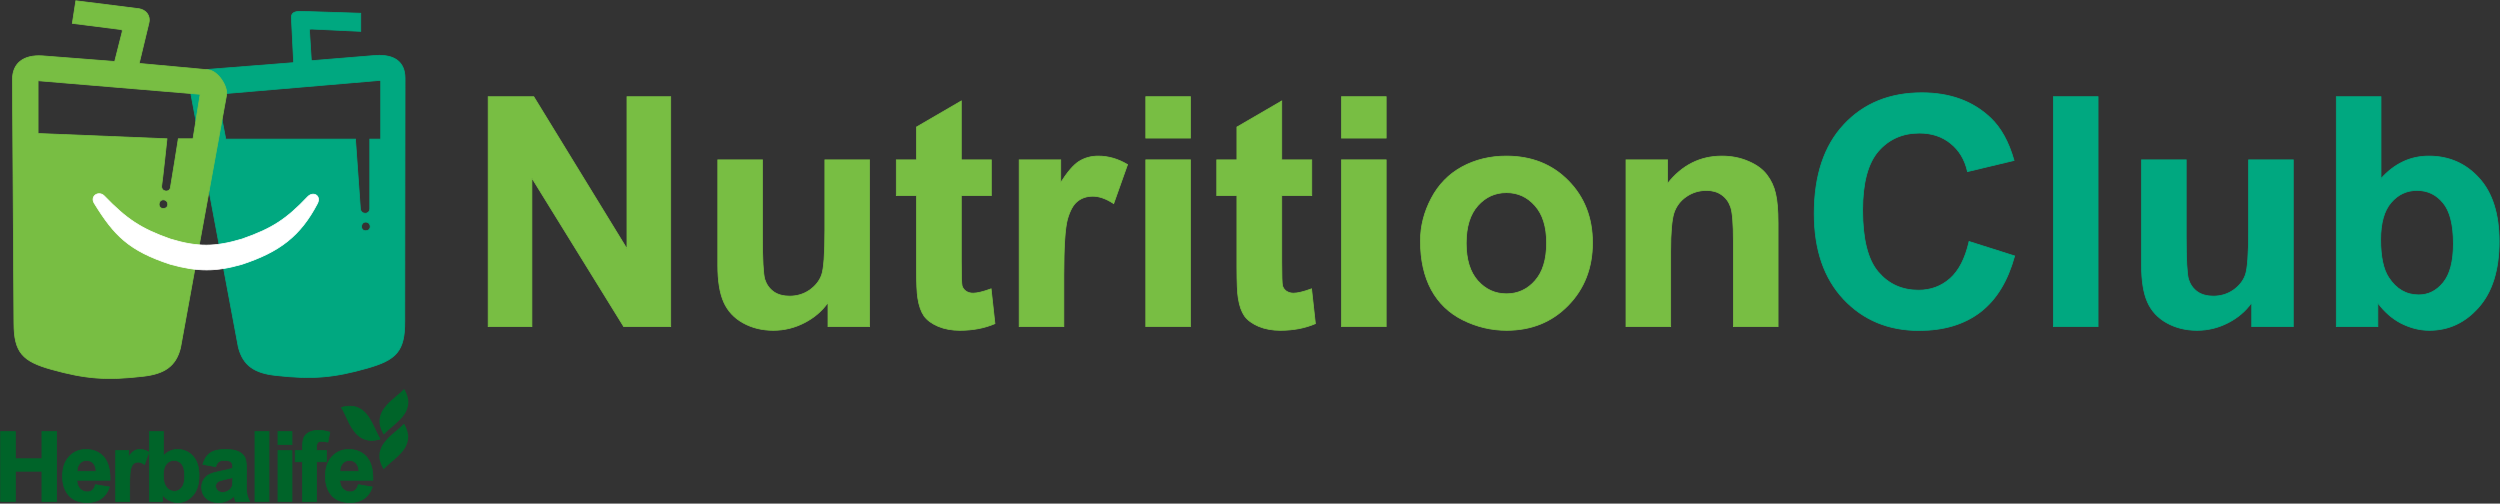 <svg width="3316" height="668" viewBox="0 0 3316 668" fill="none" xmlns="http://www.w3.org/2000/svg">
<rect x="0" y="0" width="3316" height="668" fill="#333333" stroke="none"/>
<g id="logo-nc">
<g id="NutritionClub">
<path id="Vector" d="M3158.13 128.24V236.899C3176 217.003 3197.13 207.029 3221.49 207.029C3248.45 207.029 3270.77 216.831 3288.42 236.428H3288.42C3306.09 255.902 3314.88 283.893 3314.88 320.321C3314.88 357.994 3305.88 387.088 3287.8 407.528L3287.8 407.527C3269.88 427.947 3248.05 438.176 3222.32 438.176C3209.66 438.176 3197.14 435.044 3184.78 428.792L3184.77 428.788C3172.94 422.606 3162.68 413.635 3153.99 401.887V433.199H3098.87V128.24H3158.13ZM3205.94 252.607C3192.13 252.607 3180.66 257.999 3171.49 268.811L3171.49 268.812C3162.34 279.465 3157.72 295.774 3157.72 317.834C3157.72 340.607 3161.31 357.352 3168.42 368.149L3168.42 368.151C3178.43 383.509 3191.69 391.146 3208.22 391.146C3220.91 391.146 3231.7 385.766 3240.6 374.949V374.948C3249.61 364.022 3254.17 346.815 3254.17 323.225C3254.17 298.105 3249.61 280.142 3240.6 269.22L3240.6 269.218C3231.57 258.136 3220.03 252.607 3205.94 252.607Z" fill="#00A880" stroke="#00A880"/>
<path id="Vector_2" d="M2899.79 212.005V313.687C2899.79 329.164 2900.05 341.646 2900.57 351.136C2901.08 360.643 2901.86 367.102 2902.88 370.564C2905.06 377.37 2908.93 382.805 2914.51 386.884L2915.03 387.248C2920.51 390.942 2927.42 392.805 2935.78 392.805C2945.33 392.805 2953.9 390.302 2961.51 385.298L2962.25 384.806C2970.05 379.329 2975.37 372.636 2978.23 364.729C2979.66 360.72 2980.74 353.783 2981.47 343.87C2982.19 333.969 2982.55 321.145 2982.55 305.393V212.005H3041.82V433.2H2986.7V401.324C2978.75 412.524 2968.42 421.403 2955.71 427.958C2942.64 434.768 2928.81 438.175 2914.22 438.175C2899.35 438.175 2886 434.91 2874.17 428.369C2862.33 421.822 2853.75 412.619 2848.45 400.766C2843.16 388.925 2840.53 372.604 2840.53 351.837V212.005H2899.79Z" fill="#00A880" stroke="#00A880"/>
<path id="Vector_3" d="M2782.85 128.24V433.199H2723.59V128.24H2782.85Z" fill="#00A880" stroke="#00A880"/>
<path id="Vector_4" d="M2549.09 123.057C2586.38 123.057 2616.71 134.08 2640.04 156.159L2640.69 156.776C2654.27 169.819 2664.46 188.363 2671.28 212.368L2671.42 212.87L2670.92 212.991L2610.17 227.505L2609.68 227.623L2609.56 227.13C2605.99 211.471 2598.51 199.134 2587.14 190.089L2587.14 190.087C2575.9 181.044 2562.19 176.514 2545.98 176.514C2523.59 176.514 2505.41 184.542 2491.42 200.598L2491.42 200.599C2477.57 216.635 2470.6 242.682 2470.6 278.854C2470.6 317.246 2477.51 344.465 2491.21 360.637C2504.94 376.831 2522.76 384.926 2544.74 384.926C2560.93 384.926 2574.84 379.784 2586.5 369.501C2598.14 359.228 2606.54 343.028 2611.64 320.831L2611.76 320.303L2612.28 320.467L2671.78 339.335L2672.24 339.48L2672.11 339.944C2663.11 372.674 2648.19 397.197 2627.32 413.461L2626.32 414.229C2605.06 430.343 2578.07 438.383 2545.36 438.383C2504.87 438.383 2471.56 424.58 2445.47 396.966L2445.47 396.965C2419.38 369.204 2406.36 331.334 2406.36 283.415C2406.36 232.74 2419.44 193.346 2445.68 165.305C2471.91 137.132 2506.4 123.057 2549.09 123.057Z" fill="#00A880" stroke="#00A880"/>
<path id="Vector_5" d="M2283.91 207.029C2296.82 207.029 2308.64 209.39 2319.35 214.119L2320.35 214.552C2330.55 219.075 2338.31 224.851 2343.6 231.897C2349.17 239.142 2353 247.362 2355.09 256.55C2357.32 265.731 2358.43 278.84 2358.43 295.855V433.199H2299.16V320.322C2299.16 308.441 2298.85 298.676 2298.23 291.023C2297.61 283.358 2296.68 277.851 2295.46 274.461L2295.46 274.458C2293 267.5 2288.99 262.13 2283.42 258.325L2283.41 258.322C2277.98 254.52 2271.38 252.607 2263.59 252.607C2253.59 252.607 2244.64 255.343 2236.71 260.812C2228.78 266.28 2223.32 273.518 2220.31 282.537C2217.44 291.578 2215.98 308.367 2215.98 332.969V433.199H2156.72V212.005H2211.84V243.398C2230.99 219.169 2255.02 207.029 2283.91 207.029Z" fill="#78BE43" stroke="#78BE43"/>
<path id="Vector_6" d="M1997.98 207.029C2031.42 207.029 2058.85 217.924 2080.24 239.731H2080.24C2101.63 261.397 2112.31 288.826 2112.31 321.98C2112.31 355.412 2101.49 383.187 2079.83 405.266C2058.3 427.208 2031.15 438.175 1998.4 438.175C1978.14 438.175 1958.78 433.595 1940.33 424.439L1940.33 424.438C1921.99 415.27 1908.03 401.86 1898.44 384.213L1898.44 384.211C1888.85 366.429 1884.07 344.849 1884.07 319.492C1884.07 300.054 1888.86 281.245 1898.44 263.07C1908.02 244.878 1921.56 230.983 1939.07 221.397L1939.07 221.396C1956.7 211.816 1976.35 207.029 1997.98 207.029ZM1998.19 255.509C1983.13 255.509 1970.48 261.252 1960.21 272.759C1949.95 284.247 1944.78 300.836 1944.78 322.602C1944.78 344.368 1949.95 360.957 1960.21 372.445C1970.48 383.952 1983.13 389.695 1998.19 389.695C2013.25 389.695 2025.83 383.953 2035.97 372.448L2035.97 372.445C2046.23 360.958 2051.39 344.232 2051.39 322.187C2051.39 300.699 2046.23 284.248 2035.97 272.759L2035.97 272.756C2025.83 261.251 2013.25 255.509 1998.19 255.509Z" fill="#78BE43" stroke="#78BE43"/>
<path id="Vector_7" d="M1838.63 212.005V433.199H1779.36V212.005H1838.63ZM1838.63 128.24V183.148H1779.36V128.24H1838.63Z" fill="#78BE43" stroke="#78BE43"/>
<path id="Vector_8" d="M1700.12 212.005H1739.93V259.449H1700.12V347.69C1700.12 356.673 1700.21 363.785 1700.38 369.029C1700.56 374.277 1700.81 377.609 1701.15 379.081C1701.94 381.86 1703.6 384.182 1706.13 386.053L1706.64 386.393C1709.2 388.035 1712.25 388.865 1715.8 388.865C1721.1 388.865 1728.84 387.026 1739.05 383.298L1739.65 383.079L1739.72 383.713L1744.7 428.912L1744.74 429.281L1744.4 429.427C1730.78 435.263 1715.37 438.176 1698.17 438.176C1687.61 438.176 1678.08 436.439 1669.58 432.955L1669.57 432.952C1661.08 429.335 1654.78 424.724 1650.7 419.101L1650.69 419.09C1646.77 413.344 1644.06 405.668 1642.53 396.091L1642.41 395.431C1641.24 388.401 1640.65 374.892 1640.65 354.947V259.449H1613.91V212.005H1640.65V168.469L1640.9 168.324L1699.37 134.32L1700.12 133.884V212.005Z" fill="#78BE43" stroke="#78BE43"/>
<path id="Vector_9" d="M1579.04 212.005V433.199H1519.78V212.005H1579.04ZM1579.04 128.24V183.148H1519.78V128.24H1579.04Z" fill="#78BE43" stroke="#78BE43"/>
<path id="Vector_10" d="M1456.62 207.029C1469.99 207.029 1482.86 210.72 1495.24 218.088L1495.59 218.298L1495.45 218.685L1477.41 269.483L1477.2 270.08L1476.67 269.736C1466.91 263.41 1457.88 260.278 1449.57 260.278C1441.52 260.278 1434.72 262.529 1429.15 267.01L1429.15 267.015L1429.15 267.014C1423.6 271.34 1419.15 279.304 1415.84 291.015L1415.84 291.014C1412.68 302.69 1411.09 327.225 1411.09 364.692V433.199H1351.83V212.005H1406.95V242.083C1415.85 228.096 1423.88 218.761 1431.06 214.158L1431.06 214.155C1438.61 209.402 1447.14 207.029 1456.62 207.029Z" fill="#78BE43" stroke="#78BE43"/>
<path id="Vector_11" d="M1275.08 212.005H1314.89V259.449H1275.08V347.69C1275.08 356.673 1275.17 363.785 1275.34 369.029C1275.51 374.277 1275.77 377.609 1276.1 379.081C1276.9 381.86 1278.55 384.182 1281.09 386.053L1281.59 386.393C1284.16 388.035 1287.2 388.865 1290.75 388.865C1296.05 388.865 1303.79 387.026 1314.01 383.298L1314.61 383.079L1314.68 383.713L1319.65 428.912L1319.69 429.281L1319.35 429.427C1305.74 435.263 1290.32 438.176 1273.13 438.176C1262.57 438.176 1253.03 436.439 1244.53 432.955L1244.53 432.952C1236.04 429.335 1229.73 424.724 1225.66 419.101L1225.65 419.09C1221.72 413.344 1219.01 405.668 1217.48 396.091L1217.37 395.431C1216.19 388.401 1215.61 374.892 1215.61 354.947V259.449H1188.86V212.005H1215.61V168.469L1215.86 168.324L1274.33 134.32L1275.08 133.884V212.005Z" fill="#78BE43" stroke="#78BE43"/>
<path id="Vector_12" d="M1011.34 212.005V313.687C1011.34 329.164 1011.6 341.646 1012.12 351.136C1012.64 360.643 1013.42 367.102 1014.43 370.564C1016.61 377.37 1020.49 382.805 1026.06 386.884L1026.59 387.248C1032.07 390.942 1038.97 392.805 1047.34 392.805C1056.88 392.805 1065.46 390.302 1073.07 385.298L1073.8 384.806C1081.6 379.329 1086.92 372.636 1089.78 364.729C1091.21 360.72 1092.3 353.783 1093.02 343.87C1093.75 333.969 1094.11 321.145 1094.11 305.393V212.005H1153.37V433.2H1098.26V401.324C1090.31 412.524 1079.97 421.403 1067.26 427.958C1054.2 434.768 1040.37 438.175 1025.77 438.175C1010.91 438.175 997.551 434.91 985.721 428.369C973.881 421.822 965.303 412.619 960.004 400.766C954.711 388.925 952.081 372.604 952.081 351.837V212.005H1011.34Z" fill="#78BE43" stroke="#78BE43"/>
<path id="Vector_13" d="M707.994 128.24L708.14 128.479L831.617 329.951V128.24H889.636V433.199H827.277L827.131 432.962L705.519 236.243V433.199H647.5V128.24H707.994Z" fill="#78BE43" stroke="#78BE43"/>
</g>
<g id="logo-images">
<g id="glasses">
<g id="glass-blue">
<path d="M478.015 17.558L478.499 17.572L478.5 18.057L478.499 41.057V41.581L477.977 41.556L413.995 38.556C413.241 38.556 412.639 38.557 412.148 38.595C411.652 38.632 411.323 38.704 411.099 38.816C410.899 38.917 410.764 39.057 410.667 39.298C410.563 39.559 410.502 39.947 410.5 40.537L412.968 80.517L497.958 73.557L497.966 73.556L499.113 73.487C510.88 72.867 520.278 74.897 526.812 79.731C533.579 84.737 537.187 92.686 537.244 103.551V103.554L536.91 426.56C537.01 446.089 534.2 458.856 526.506 468.085C518.823 477.301 506.341 482.897 487.362 488.295C442.363 501.092 414.309 503.477 365.217 497.94C351.922 496.441 341.182 493.356 332.99 487.467C324.782 481.567 319.181 472.889 316.094 460.313L316.088 460.286L253.363 125.604C252.828 122.87 253.239 119.498 254.335 115.983C255.435 112.459 257.235 108.751 259.523 105.328C264.08 98.511 270.661 92.703 277.624 91.893L277.634 91.892H277.643L389.476 83.096L386.5 23.081L386.499 23.068V23.057C386.499 20.184 387.427 18.12 389.551 16.818C391.615 15.554 394.737 15.058 399 15.058H399.016L478.015 17.558ZM485 294.557C481.5 294.557 479.5 297.557 479.5 300.557C479.5 303.557 481.5 306.057 485 306.057C488.5 306.057 491 304.057 491 300.557C491 297.057 488.5 294.557 485 294.557ZM288 125.057L299.5 184.557H471.5C471.504 184.609 477.501 268.059 478 276.557C478.5 285.057 490.5 285.057 490.5 276.557V184.557H505V106.557L288 125.057Z" fill="#00A880"/>
<path d="M478.015 17.558L477.999 18.057L478 18.057L478.015 17.558ZM478.499 17.572L478.999 17.571L478.998 17.087L478.515 17.073L478.499 17.572ZM478.5 18.057L479 18.057L479 18.056L478.5 18.057ZM478.499 41.057L477.999 41.057V41.057H478.499ZM478.499 41.581L478.475 42.081L478.999 42.106V41.581H478.499ZM477.977 41.556L478.001 41.056L478 41.056L477.977 41.556ZM413.995 38.556L414.019 38.056L414.007 38.056L413.995 38.056L413.995 38.556ZM412.148 38.595L412.11 38.096L412.11 38.096L412.148 38.595ZM411.099 38.816L410.876 38.369L410.875 38.369L411.099 38.816ZM410.667 39.298L410.203 39.112L410.203 39.112L410.667 39.298ZM410.5 40.537L410 40.536L410 40.552L410.001 40.568L410.5 40.537ZM412.968 80.517L412.469 80.547L412.501 81.057L413.009 81.015L412.968 80.517ZM497.958 73.557L497.999 74.055L498.01 74.054L498.02 74.053L497.958 73.557ZM497.966 73.556L497.936 73.057L497.92 73.058L497.904 73.059L497.966 73.556ZM499.113 73.487L499.086 72.988L499.083 72.988L499.113 73.487ZM526.812 79.731L527.109 79.329L527.109 79.329L526.812 79.731ZM537.244 103.551L537.744 103.551L537.744 103.548L537.244 103.551ZM537.244 103.554L537.744 103.554V103.554H537.244ZM536.91 426.56L536.41 426.559L536.41 426.562L536.91 426.56ZM526.506 468.085L526.89 468.405L526.89 468.405L526.506 468.085ZM487.362 488.295L487.498 488.776L487.498 488.776L487.362 488.295ZM365.217 497.94L365.161 498.437L365.161 498.437L365.217 497.94ZM332.99 487.467L332.698 487.873L332.698 487.873L332.99 487.467ZM316.094 460.313L315.605 460.418L315.607 460.425L315.609 460.433L316.094 460.313ZM316.088 460.286L315.597 460.378L315.599 460.391L316.088 460.286ZM253.363 125.604L253.854 125.512L253.853 125.509L253.363 125.604ZM254.335 115.983L253.858 115.835L253.858 115.835L254.335 115.983ZM259.523 105.328L259.107 105.05L259.107 105.05L259.523 105.328ZM277.624 91.893L277.575 91.395L277.567 91.396L277.624 91.893ZM277.634 91.892V91.392H277.609L277.584 91.394L277.634 91.892ZM277.643 91.892V92.392H277.663L277.682 92.39L277.643 91.892ZM389.476 83.096L389.515 83.594L389.999 83.556L389.975 83.071L389.476 83.096ZM386.5 23.081L387 23.056L386.999 23.043L386.5 23.081ZM386.499 23.068H385.999V23.088L386.001 23.107L386.499 23.068ZM386.499 23.057L385.999 23.057V23.057H386.499ZM389.551 16.818L389.29 16.392L389.29 16.392L389.551 16.818ZM399 15.058L399 14.558L399 14.558L399 15.058ZM399.016 15.058L399.032 14.558L399.024 14.558H399.016V15.058ZM485 294.557L485 294.057H485V294.557ZM485 306.057L485 306.557L485 306.557L485 306.057ZM288 125.057L287.958 124.558L287.404 124.606L287.509 125.152L288 125.057ZM299.5 184.557L299.009 184.652L299.088 185.057H299.5V184.557ZM471.5 184.557L471.999 184.521L471.966 184.057H471.5V184.557ZM478 276.557L477.501 276.586L477.501 276.586L478 276.557ZM490.5 184.557V184.057H490V184.557H490.5ZM505 184.557V185.057H505.5V184.557H505ZM505 106.557H505.5V106.012L504.958 106.058L505 106.557ZM478.015 17.558L478 18.057L478.484 18.072L478.499 17.572L478.515 17.073L478.03 17.058L478.015 17.558ZM478.499 17.572L477.999 17.573L478 18.058L478.5 18.057L479 18.056L478.999 17.571L478.499 17.572ZM478.5 18.057L478 18.057L477.999 41.057L478.499 41.057L478.999 41.057L479 18.057L478.5 18.057ZM478.499 41.057H477.999V41.581H478.499H478.999V41.057H478.499ZM478.499 41.581L478.524 41.082L478.001 41.056L477.977 41.556L477.953 42.055L478.475 42.081L478.499 41.581ZM477.977 41.556L478 41.056L414.019 38.056L413.995 38.556L413.972 39.055L477.954 42.055L477.977 41.556ZM413.995 38.556L413.995 38.056C413.247 38.056 412.624 38.057 412.11 38.096L412.148 38.595L412.186 39.093C412.654 39.058 413.236 39.056 413.995 39.056L413.995 38.556ZM412.148 38.595L412.11 38.096C411.596 38.135 411.188 38.213 410.876 38.369L411.099 38.816L411.322 39.264C411.458 39.196 411.708 39.13 412.186 39.093L412.148 38.595ZM411.099 38.816L410.875 38.369C410.562 38.526 410.344 38.761 410.203 39.112L410.667 39.298L411.132 39.484C411.184 39.353 411.235 39.307 411.323 39.264L411.099 38.816ZM410.667 39.298L410.203 39.112C410.064 39.46 410.002 39.923 410 40.536L410.5 40.537L411 40.538C411.002 39.971 411.062 39.657 411.132 39.483L410.667 39.298ZM410.5 40.537L410.001 40.568L412.469 80.547L412.968 80.517L413.467 80.486L410.999 40.506L410.5 40.537ZM412.968 80.517L413.009 81.015L497.999 74.055L497.958 73.557L497.918 73.058L412.927 80.018L412.968 80.517ZM497.958 73.557L498.02 74.053L498.028 74.052L497.966 73.556L497.904 73.059L497.896 73.061L497.958 73.557ZM497.966 73.556L497.996 74.055L499.142 73.986L499.113 73.487L499.083 72.988L497.936 73.057L497.966 73.556ZM499.113 73.487L499.139 73.987C510.847 73.369 520.111 75.395 526.515 80.132L526.812 79.731L527.109 79.329C520.444 74.398 510.913 72.364 499.086 72.988L499.113 73.487ZM526.812 79.731L526.515 80.132C533.125 85.023 536.688 92.804 536.744 103.553L537.244 103.551L537.744 103.548C537.687 92.567 534.034 84.451 527.109 79.329L526.812 79.731ZM537.244 103.551H536.744V103.554H537.244H537.744V103.551H537.244ZM537.244 103.554L536.744 103.553L536.41 426.559L536.91 426.56L537.41 426.56L537.744 103.554L537.244 103.554ZM536.91 426.56L536.41 426.562C536.51 446.06 533.7 458.675 526.122 467.765L526.506 468.085L526.89 468.405C534.701 459.036 537.51 446.118 537.41 426.557L536.91 426.56ZM526.506 468.085L526.122 467.765C518.544 476.854 506.197 482.418 487.225 487.814L487.362 488.295L487.498 488.776C506.485 483.376 519.101 477.748 526.89 468.405L526.506 468.085ZM487.362 488.295L487.225 487.814C442.291 500.593 414.302 502.973 365.273 497.444L365.217 497.94L365.161 498.437C414.316 503.98 442.436 501.591 487.498 488.776L487.362 488.295ZM365.217 497.94L365.273 497.444C352.015 495.948 341.374 492.878 333.281 487.061L332.99 487.467L332.698 487.873C340.991 493.834 351.828 496.934 365.161 498.437L365.217 497.94ZM332.99 487.467L333.281 487.061C325.189 481.243 319.644 472.678 316.58 460.194L316.094 460.313L315.609 460.433C318.718 473.1 324.375 481.89 332.698 487.873L332.99 487.467ZM316.094 460.313L316.583 460.209L316.577 460.181L316.088 460.286L315.599 460.391L315.605 460.418L316.094 460.313ZM316.088 460.286L316.58 460.194L253.854 125.512L253.363 125.604L252.871 125.697L315.597 460.378L316.088 460.286ZM253.363 125.604L253.853 125.509C253.341 122.887 253.73 119.605 254.813 116.132L254.335 115.983L253.858 115.835C252.749 119.391 252.316 122.853 252.872 125.7L253.363 125.604ZM254.335 115.983L254.813 116.132C255.896 112.658 257.675 108.993 259.939 105.606L259.523 105.328L259.107 105.05C256.796 108.508 254.973 112.26 253.858 115.835L254.335 115.983ZM259.523 105.328L259.939 105.606C264.466 98.833 270.937 93.174 277.682 92.389L277.624 91.893L277.567 91.396C270.385 92.232 263.694 98.189 259.107 105.05L259.523 105.328ZM277.624 91.893L277.674 92.39L277.684 92.389L277.634 91.892L277.584 91.394L277.575 91.395L277.624 91.893ZM277.634 91.892V92.392H277.643V91.892V91.392H277.634V91.892ZM277.643 91.892L277.682 92.39L389.515 83.594L389.476 83.096L389.437 82.597L277.604 91.393L277.643 91.892ZM389.476 83.096L389.975 83.071L387 23.056L386.5 23.081L386.001 23.106L388.977 83.121L389.476 83.096ZM386.5 23.081L386.999 23.043L386.998 23.03L386.499 23.068L386.001 23.107L386.002 23.119L386.5 23.081ZM386.499 23.068H386.999V23.057H386.499H385.999V23.068H386.499ZM386.499 23.057L386.999 23.057C386.999 20.307 387.875 18.432 389.812 17.245L389.551 16.818L389.29 16.392C386.978 17.809 385.999 20.061 385.999 23.057L386.499 23.057ZM389.551 16.818L389.812 17.245C391.75 16.058 394.751 15.558 399 15.558L399 15.058L399 14.558C394.724 14.558 391.48 15.05 389.29 16.392L389.551 16.818ZM399 15.058V15.558H399.016V15.058V14.558H399V15.058ZM399.016 15.058L399 15.557L477.999 18.057L478.015 17.558L478.031 17.058L399.032 14.558L399.016 15.058ZM485 294.557V294.057C481.143 294.057 479 297.37 479 300.557H479.5H480C480 297.744 481.858 295.057 485 295.057V294.557ZM479.5 300.557H479C479 302.167 479.538 303.669 480.573 304.774C481.613 305.883 483.124 306.557 485 306.557V306.057V305.557C483.376 305.557 482.138 304.98 481.303 304.09C480.463 303.194 480 301.947 480 300.557H479.5ZM485 306.057L485 306.557C486.842 306.557 488.47 306.03 489.644 304.994C490.825 303.951 491.5 302.434 491.5 300.557H491H490.5C490.5 302.179 489.925 303.412 488.982 304.244C488.031 305.083 486.658 305.557 485 305.557L485 306.057ZM491 300.557H491.5C491.5 296.781 488.776 294.057 485 294.057L485 294.557L485 295.057C488.224 295.057 490.5 297.333 490.5 300.557H491ZM288 125.057L287.509 125.152L299.009 184.652L299.5 184.557L299.991 184.462L288.491 124.962L288 125.057ZM299.5 184.557V185.057H471.5V184.557V184.057H299.5V184.557ZM471.5 184.557L471.002 184.592C471.006 184.649 477.002 268.093 477.501 276.586L478 276.557L478.5 276.527C477.999 268.026 472.003 184.57 471.999 184.521L471.5 184.557ZM478 276.557L477.501 276.586C477.768 281.127 481.138 283.432 484.438 283.432C486.082 283.432 487.724 282.861 488.96 281.703C490.202 280.537 491 278.807 491 276.557H490.5H490C490 278.556 489.299 280.014 488.276 280.973C487.245 281.939 485.856 282.432 484.438 282.432C481.613 282.432 478.732 280.487 478.5 276.527L478 276.557ZM490.5 276.557H491V184.557H490.5H490V276.557H490.5ZM490.5 184.557V185.057H505V184.557V184.057H490.5V184.557ZM505 184.557H505.5V106.557H505H504.5V184.557H505ZM505 106.557L504.958 106.058L287.958 124.558L288 125.057L288.043 125.555L505.043 107.055L505 106.557Z" fill="#00A880"/>
</g>
<g id="glass-green">
<path d="M101.062 1.061L184.562 11.56L184.574 11.562L184.587 11.565C188.943 12.333 192.814 14.515 195.276 17.82C197.746 21.134 198.768 25.539 197.485 30.673L184.621 84.111L276.046 92.559L276.056 92.56C283.024 93.334 289.634 99.108 294.227 105.901C296.532 109.312 298.351 113.012 299.469 116.53C300.583 120.039 301.011 123.408 300.491 126.146L239.492 461.146L239.489 461.16L239.486 461.173C236.464 473.764 230.908 482.471 222.731 488.413C214.569 494.345 203.846 497.485 190.559 499.053C141.496 504.842 113.43 502.603 68.365 490.038C49.358 484.738 36.848 479.207 29.117 470.03C21.375 460.841 18.5 448.089 18.5 428.56L16.5 105.56V105.557C16.5 94.688 20.171 86.402 27.004 81.038C33.822 75.686 43.709 73.303 56.03 74.058H56.039V74.059L152.118 81.525L162.009 42.458C162.131 41.724 162.186 41.179 162.165 40.761C162.145 40.347 162.053 40.099 161.918 39.926C161.78 39.749 161.55 39.588 161.137 39.441C160.722 39.294 160.168 39.175 159.427 39.051L96.438 31.053L95.927 30.988L96.006 30.48L100.506 1.479L100.58 1L101.062 1.061ZM216.5 265.057C213 265.057 211 268.057 211 271.057C211 274.057 213 276.557 216.5 276.557C220 276.557 222.5 274.557 222.5 271.057C222.5 267.557 220 265.057 216.5 265.057ZM50.5 177.057L221.5 184.057C221.5 184.057 215.814 237.629 214.5 246.057C213.186 254.484 224.674 256.016 226 249.057C227.326 242.097 236.5 184.057 236.5 184.057H256L265.5 125.057L50.5 107.057V177.057Z" fill="#78BE43"/>
<path d="M101.062 1.061L101.125 0.564L101.125 0.564L101.062 1.061ZM184.562 11.56L184.645 11.067L184.635 11.066L184.625 11.065L184.562 11.56ZM184.574 11.562L184.492 12.056L184.498 12.057L184.574 11.562ZM184.587 11.565L184.674 11.072L184.663 11.07L184.587 11.565ZM195.276 17.82L195.677 17.522L195.677 17.522L195.276 17.82ZM197.485 30.673L197 30.552L196.999 30.556L197.485 30.673ZM184.621 84.111L184.135 83.994L184 84.556L184.575 84.609L184.621 84.111ZM276.046 92.559L276.096 92.061L276.092 92.061L276.046 92.559ZM276.056 92.56L276.111 92.063L276.105 92.062L276.056 92.56ZM294.227 105.901L294.641 105.621L294.641 105.621L294.227 105.901ZM299.469 116.53L299.945 116.379L299.945 116.379L299.469 116.53ZM300.491 126.146L300 126.052L299.999 126.056L300.491 126.146ZM239.492 461.146L239.981 461.251L239.983 461.244L239.984 461.236L239.492 461.146ZM239.489 461.16L239.977 461.273L239.978 461.265L239.489 461.16ZM239.486 461.173L239.973 461.29L239.974 461.285L239.486 461.173ZM222.731 488.413L223.025 488.818L223.025 488.818L222.731 488.413ZM190.559 499.053L190.617 499.549L190.617 499.549L190.559 499.053ZM68.365 490.038L68.231 490.52L68.231 490.52L68.365 490.038ZM29.117 470.03L28.735 470.352L28.735 470.352L29.117 470.03ZM18.5 428.56L19 428.56L19 428.556L18.5 428.56ZM16.5 105.56L16 105.56L16 105.563L16.5 105.56ZM27.004 81.038L26.695 80.645L26.695 80.645L27.004 81.038ZM56.03 74.058L56 74.557L56.015 74.558H56.03V74.058ZM56.039 74.058H56.539V73.558H56.039V74.058ZM56.039 74.059H55.539V74.521L56 74.557L56.039 74.059ZM152.118 81.525L152.079 82.024L152.499 82.056L152.603 81.648L152.118 81.525ZM162.009 42.458L162.493 42.581L162.499 42.56L162.502 42.54L162.009 42.458ZM162.165 40.761L162.664 40.736L162.664 40.736L162.165 40.761ZM161.918 39.926L162.313 39.619L162.313 39.619L161.918 39.926ZM161.137 39.441L161.304 38.97L161.304 38.97L161.137 39.441ZM159.427 39.051L159.509 38.558L159.499 38.556L159.49 38.555L159.427 39.051ZM96.438 31.053L96.501 30.557L96.5 30.557L96.438 31.053ZM95.927 30.988L95.433 30.912L95.354 31.42L95.864 31.484L95.927 30.988ZM96.006 30.48L96.5 30.556L96.5 30.556L96.006 30.48ZM100.506 1.479L101 1.556L101 1.556L100.506 1.479ZM100.58 1L100.642 0.504L100.16 0.443L100.086 0.924L100.58 1ZM50.5 177.057H50V177.537L50.48 177.556L50.5 177.057ZM221.5 184.057L221.997 184.109L222.054 183.579L221.52 183.557L221.5 184.057ZM236.5 184.057V183.557H236.073L236.006 183.979L236.5 184.057ZM256 184.057V184.557H256.426L256.494 184.136L256 184.057ZM265.5 125.057L265.994 125.136L266.079 124.603L265.542 124.558L265.5 125.057ZM50.5 107.057L50.542 106.558L50 106.513V107.057H50.5ZM101.062 1.061L101 1.557L184.5 12.057L184.562 11.56L184.625 11.065L101.125 0.564L101.062 1.061ZM184.562 11.56L184.48 12.054L184.492 12.056L184.574 11.562L184.656 11.069L184.645 11.067L184.562 11.56ZM184.574 11.562L184.498 12.057L184.511 12.059L184.587 11.565L184.663 11.07L184.65 11.068L184.574 11.562ZM184.587 11.565L184.5 12.057C188.75 12.807 192.5 14.932 194.875 18.119L195.276 17.82L195.677 17.522C193.127 14.099 189.135 11.859 184.674 11.072L184.587 11.565ZM195.276 17.82L194.875 18.119C197.25 21.305 198.248 25.554 197 30.552L197.485 30.673L197.97 30.794C199.287 25.523 198.242 20.963 195.677 17.522L195.276 17.82ZM197.485 30.673L196.999 30.556L184.135 83.994L184.621 84.111L185.107 84.228L197.971 30.79L197.485 30.673ZM184.621 84.111L184.575 84.609L276 93.056L276.046 92.559L276.092 92.061L184.667 83.613L184.621 84.111ZM276.046 92.559L275.996 93.056L276.006 93.057L276.056 92.56L276.105 92.062L276.096 92.061L276.046 92.559ZM276.056 92.56L276 93.056C282.75 93.807 289.25 99.432 293.812 106.181L294.227 105.901L294.641 105.621C290.019 98.783 283.297 92.861 276.111 92.063L276.056 92.56ZM294.227 105.901L293.812 106.181C296.094 109.556 297.891 113.213 298.992 116.682L299.469 116.53L299.945 116.379C298.812 112.81 296.97 109.068 294.641 105.621L294.227 105.901ZM299.469 116.53L298.992 116.682C300.093 120.148 300.499 123.428 300 126.052L300.491 126.146L300.982 126.239C301.524 123.389 301.073 119.93 299.945 116.379L299.469 116.53ZM300.491 126.146L299.999 126.056L239 461.057L239.492 461.146L239.984 461.236L300.983 126.235L300.491 126.146ZM239.492 461.146L239.003 461.042L239 461.055L239.489 461.16L239.978 461.265L239.981 461.251L239.492 461.146ZM239.489 461.16L239.002 461.048L238.999 461.06L239.486 461.173L239.974 461.285L239.976 461.273L239.489 461.16ZM239.486 461.173L239 461.056C236 473.556 230.5 482.149 222.438 488.009L222.731 488.413L223.025 488.818C231.317 482.792 236.929 473.973 239.973 461.29L239.486 461.173ZM222.731 488.413L222.438 488.009C214.375 493.868 203.75 496.993 190.5 498.556L190.559 499.053L190.617 499.549C203.942 497.977 214.763 494.822 223.025 488.818L222.731 488.413ZM190.559 499.053L190.5 498.556C141.5 504.338 113.5 502.104 68.499 489.556L68.365 490.038L68.231 490.52C113.36 503.103 141.491 505.346 190.617 499.549L190.559 499.053ZM68.365 490.038L68.499 489.556C49.5 484.259 37.124 478.759 29.5 469.708L29.117 470.03L28.735 470.352C36.572 479.655 49.217 485.218 68.231 490.52L68.365 490.038ZM29.117 470.03L29.5 469.708C21.875 460.658 19 448.058 19 428.56L18.5 428.56L18 428.56C18 448.121 20.876 461.024 28.735 470.352L29.117 470.03ZM18.5 428.56L19 428.556L17 105.556L16.5 105.56L16 105.563L18 428.563L18.5 428.56ZM16.5 105.56H17V105.557H16.5H16V105.56H16.5ZM16.5 105.557H17C17 94.807 20.625 86.681 27.313 81.431L27.004 81.038L26.695 80.645C19.716 86.123 16 94.569 16 105.557H16.5ZM27.004 81.038L27.313 81.431C34 76.181 43.75 73.807 56 74.557L56.03 74.058L56.061 73.559C43.669 72.8 33.643 75.191 26.695 80.645L27.004 81.038ZM56.03 74.058V74.558H56.039V74.058V73.558H56.03V74.058ZM56.039 74.058H55.539V74.059H56.039H56.539V74.058H56.039ZM56.039 74.059L56 74.557L152.079 82.024L152.118 81.525L152.157 81.027L56.078 73.56L56.039 74.059ZM152.118 81.525L152.603 81.648L162.493 42.581L162.009 42.458L161.524 42.335L151.633 81.403L152.118 81.525ZM162.009 42.458L162.502 42.54C162.625 41.799 162.688 41.21 162.664 40.736L162.165 40.761L161.666 40.785C161.683 41.147 161.636 41.649 161.516 42.376L162.009 42.458ZM162.165 40.761L162.664 40.736C162.641 40.259 162.531 39.9 162.313 39.619L161.918 39.926L161.523 40.233C161.575 40.299 161.648 40.435 161.666 40.785L162.165 40.761ZM161.918 39.926L162.313 39.619C162.094 39.337 161.765 39.134 161.304 38.97L161.137 39.441L160.969 39.913C161.334 40.042 161.466 40.16 161.523 40.233L161.918 39.926ZM161.137 39.441L161.304 38.97C160.845 38.807 160.255 38.682 159.509 38.558L159.427 39.051L159.344 39.544C160.082 39.667 160.599 39.781 160.969 39.913L161.137 39.441ZM159.427 39.051L159.49 38.555L96.501 30.557L96.438 31.053L96.374 31.549L159.364 39.547L159.427 39.051ZM96.438 31.053L96.5 30.557L95.989 30.492L95.927 30.988L95.864 31.484L96.375 31.549L96.438 31.053ZM95.927 30.988L96.421 31.065L96.5 30.556L96.006 30.48L95.512 30.403L95.433 30.912L95.927 30.988ZM96.006 30.48L96.5 30.556L101 1.556L100.506 1.479L100.012 1.403L95.512 30.403L96.006 30.48ZM100.506 1.479L101 1.556L101.074 1.076L100.58 1L100.086 0.924L100.012 1.403L100.506 1.479ZM100.58 1L100.518 1.496L101 1.557L101.062 1.061L101.125 0.564L100.642 0.504L100.58 1ZM216.5 265.057V264.557C212.642 264.557 210.5 267.87 210.5 271.057H211H211.5C211.5 268.244 213.358 265.557 216.5 265.557V265.057ZM211 271.057H210.5C210.5 272.667 211.037 274.169 212.073 275.274C213.113 276.383 214.624 277.057 216.5 277.057V276.557V276.057C214.876 276.057 213.637 275.48 212.802 274.59C211.963 273.694 211.5 272.447 211.5 271.057H211ZM216.5 276.557V277.057C218.342 277.057 219.969 276.53 221.143 275.494C222.325 274.451 223 272.934 223 271.057H222.5H222C222 272.68 221.425 273.912 220.482 274.744C219.531 275.583 218.158 276.057 216.5 276.057V276.557ZM222.5 271.057H223C223 267.28 220.276 264.557 216.5 264.557V265.057V265.557C219.724 265.557 222 267.833 222 271.057H222.5ZM50.5 177.057L50.48 177.556L221.48 184.556L221.5 184.057L221.52 183.557L50.52 176.557L50.5 177.057ZM221.5 184.057C221.003 184.004 221.003 184.004 221.003 184.004C221.003 184.005 221.003 184.005 221.003 184.006C221.002 184.008 221.002 184.01 221.002 184.014C221.001 184.02 221 184.03 220.999 184.043C220.996 184.068 220.992 184.107 220.986 184.158C220.976 184.259 220.96 184.41 220.939 184.607C220.897 185.002 220.835 185.581 220.756 186.322C220.598 187.803 220.371 189.929 220.094 192.506C219.54 197.659 218.789 204.619 217.996 211.842C216.409 226.296 214.661 241.78 214.006 245.98L214.5 246.057L214.994 246.134C215.653 241.905 217.405 226.39 218.99 211.951C219.783 204.727 220.535 197.767 221.088 192.612C221.365 190.035 221.592 187.91 221.75 186.428C221.829 185.687 221.891 185.108 221.933 184.713C221.954 184.516 221.97 184.365 221.981 184.263C221.986 184.213 221.99 184.174 221.993 184.148C221.994 184.135 221.995 184.126 221.996 184.119C221.997 184.116 221.997 184.113 221.997 184.112C221.997 184.111 221.997 184.11 221.997 184.11C221.997 184.11 221.997 184.109 221.5 184.057ZM214.5 246.057L214.006 245.98C213.659 248.206 214.154 250.021 215.156 251.359C216.152 252.69 217.621 253.513 219.163 253.818C222.233 254.423 225.763 252.973 226.491 249.15L226 249.057L225.509 248.963C224.911 252.1 222.034 253.364 219.357 252.836C218.026 252.574 216.786 251.869 215.956 250.76C215.132 249.659 214.684 248.121 214.994 246.134L214.5 246.057ZM226 249.057L226.491 249.15C227.156 245.661 229.783 229.4 232.241 214.026C233.471 206.335 234.659 198.863 235.54 193.313C235.98 190.537 236.344 188.243 236.597 186.642C236.724 185.842 236.823 185.215 236.891 184.788C236.924 184.575 236.95 184.411 236.968 184.301C236.976 184.246 236.983 184.205 236.987 184.177C236.989 184.163 236.991 184.152 236.992 184.145C236.993 184.142 236.993 184.139 236.993 184.137C236.994 184.136 236.994 184.136 236.994 184.135C236.994 184.135 236.994 184.135 236.5 184.057C236.006 183.979 236.006 183.979 236.006 183.979C236.006 183.98 236.006 183.98 236.006 183.981C236.005 183.983 236.005 183.986 236.004 183.989C236.003 183.996 236.002 184.007 235.999 184.021C235.995 184.049 235.988 184.09 235.98 184.145C235.962 184.255 235.937 184.419 235.903 184.632C235.835 185.059 235.736 185.686 235.609 186.486C235.356 188.087 234.992 190.381 234.552 193.156C233.671 198.706 232.483 206.178 231.254 213.868C228.793 229.254 226.17 245.493 225.509 248.963L226 249.057ZM236.5 184.057V184.557H256V184.057V183.557H236.5V184.057ZM256 184.057L256.494 184.136L265.994 125.136L265.5 125.057L265.006 124.977L255.506 183.977L256 184.057ZM265.5 125.057L265.542 124.558L50.542 106.558L50.5 107.057L50.458 107.555L265.458 125.555L265.5 125.057ZM50.5 107.057H50V177.057H50.5H51V107.057H50.5Z" fill="#78BE43"/>
</g>
<path id="smile" d="M125 269.556C119.159 260.056 131 252.283 138.5 260.056C167.565 290.179 186.411 303.124 226 317.056C262 328.057 286 327.557 321 317.056C361.868 302.869 380.427 290.063 408 261.056C415.5 253.166 426.504 259.557 421 270.056C398.463 313.048 371 334.057 321 350.556C286.5 360.557 262 360.557 226 350.556C171 332.557 151.279 312.293 125 269.556Z" fill="white" stroke="white"/>
</g>
<g id="herbalife">
<g id="logo-herbalife">
<path id="leaft3" d="M503.817 582.48C504.196 582.372 504.054 582.043 503.919 581.871C503.853 581.788 502.014 578.399 501.045 576.697C500.639 575.985 499.252 573.011 498.339 571.152C497.291 569.016 495.067 564.024 493.571 561.345C491.137 556.983 490.224 555.089 488.229 552.35C485.445 548.529 483.765 546.823 482.007 545.385C479.031 542.95 476.63 541.788 475.717 541.327C472.809 539.859 469.901 539.284 468.751 539.095C466.08 538.655 462.63 538.782 460.635 538.96C456.983 539.284 454.177 540.069 453.23 540.447C452.824 540.61 453.049 540.942 453.196 541.124C454.177 542.341 457.288 548.225 458.437 551.099L463.07 560.906C465.694 566.127 468.604 570.227 469.732 571.625C471.45 573.755 472.099 575.311 477.543 579.369C479.234 580.629 482.345 582.209 484.035 582.716C487.755 583.832 490.156 584.137 491.948 584.137C494.281 584.137 496.716 583.928 497.731 583.765C500.875 583.257 503.344 582.615 503.817 582.48Z" fill="#006429" stroke="#006429"/>
<path id="leaf2" d="M508.765 576.01C508.968 576.347 509.248 576.125 509.379 575.949C509.442 575.864 512.234 573.205 513.624 571.825C514.206 571.247 516.715 569.133 518.272 567.767C520.06 566.198 524.299 562.748 526.495 560.606C530.071 557.117 531.661 555.742 533.785 553.101C536.747 549.418 537.956 547.35 538.886 545.278C540.46 541.77 540.956 539.149 541.163 538.147C541.821 534.957 541.618 532 541.5 530.84C541.228 528.147 540.205 524.85 539.514 522.97C538.248 519.529 536.758 517.025 536.146 516.209C535.883 515.86 535.621 516.164 535.484 516.353C534.564 517.617 529.696 522.156 527.221 524.015L518.963 531.046C514.607 534.941 511.407 538.82 510.352 540.273C508.744 542.487 507.411 543.52 504.914 549.834C504.139 551.795 503.425 555.21 503.376 556.975C503.269 560.857 503.602 563.254 504.069 564.984C504.678 567.237 505.514 569.533 505.937 570.469C507.247 573.373 508.511 575.588 508.765 576.01Z" fill="#006429"/>
<path id="leaf1" d="M508.596 622.069C508.8 622.406 509.08 622.184 509.211 622.008C509.274 621.923 512.065 619.264 513.455 617.884C514.037 617.306 516.546 615.192 518.103 613.826C519.891 612.257 524.13 608.807 526.326 606.665C529.902 603.176 531.492 601.801 533.616 599.16C536.579 595.477 537.787 593.409 538.718 591.337C540.292 587.829 540.787 585.208 540.994 584.206C541.653 581.016 541.449 578.059 541.332 576.899C541.059 574.206 540.037 570.909 539.345 569.029C538.079 565.589 536.59 563.084 535.977 562.268C535.714 561.919 535.453 562.223 535.315 562.412C534.396 563.677 529.527 568.215 527.052 570.074L518.794 577.105C514.438 581 511.239 584.879 510.184 586.332C508.575 588.546 507.243 589.579 504.746 595.893C503.97 597.854 503.256 601.269 503.208 603.034C503.101 606.916 503.433 609.313 503.901 611.043C504.509 613.296 505.346 615.592 505.768 616.528C507.078 619.432 508.342 621.647 508.596 622.069Z" fill="#006429"/>
</g>
<g id="Herbalife">
<path id="Vector_14" d="M462.54 596.182C472.537 596.182 480.474 599.499 486.291 606.164L486.828 606.796C492.285 613.434 494.846 623.347 494.603 636.441L494.594 636.932H450.619C450.82 641.805 452.203 645.568 454.716 648.276H454.717C457.328 651.048 460.57 652.432 464.478 652.432C467.131 652.432 469.329 651.71 471.103 650.291C472.868 648.879 474.243 646.57 475.185 643.294L475.308 642.864L475.748 642.938L493.248 645.876L493.833 645.975L493.637 646.534C491.428 652.832 487.961 657.711 483.225 661.141L482.762 661.468C477.827 664.871 471.658 666.557 464.29 666.557C452.631 666.557 443.92 662.74 438.262 655.04L438.26 655.037C433.81 648.892 431.603 641.158 431.603 631.869C431.603 620.782 434.502 612.043 440.36 605.717C446.209 599.361 453.615 596.182 462.54 596.182ZM463.603 610.619C459.908 610.619 456.877 611.958 454.475 614.641C452.164 617.221 450.965 620.717 450.919 625.182H476.145C475.948 620.431 474.668 616.882 472.365 614.464L472.362 614.461C469.955 611.893 467.044 610.619 463.603 610.619Z" fill="#006429" stroke="#006429"/>
<path id="Vector_15" d="M422.223 570.869C427.273 570.869 432.22 571.627 437.059 573.142L437.486 573.275L437.401 573.714L435.026 585.964L434.927 586.477L434.419 586.355C431.661 585.697 429.013 585.369 426.473 585.369C423.996 585.369 422.328 585.96 421.339 587.022L421.338 587.021C420.876 587.519 420.5 588.288 420.24 589.376C419.981 590.461 419.848 591.83 419.848 593.494V597.682H432.973V612.494H419.848V665.057H401.285V612.494H391.535V597.682H401.285V593.182C401.285 587.579 401.868 583.331 403.075 580.486L403.077 580.48C404.26 577.789 406.335 575.595 409.264 573.889L409.86 573.554C413.162 571.753 417.292 570.869 422.223 570.869Z" fill="#006429" stroke="#006429"/>
<path id="Vector_16" d="M387.28 597.682V665.057H368.718V597.682H387.28ZM387.28 572.432V589.682H368.718V572.432H387.28Z" fill="#006429" stroke="#006429"/>
<path id="Vector_17" d="M356.775 572.432V665.057H338.213V572.432H356.775Z" fill="#006429" stroke="#006429"/>
<path id="Vector_18" d="M298.52 596.182C306.373 596.182 312.298 597.118 316.236 599.043L316.954 599.399C320.476 601.211 323.014 603.51 324.519 606.312L324.672 606.6C325.427 608.067 325.983 610.052 326.358 612.528C326.759 615.176 326.958 618.417 326.958 622.244V622.249L326.77 642.749C326.77 648.574 327.042 652.844 327.574 655.586C328.147 658.285 329.193 661.202 330.719 664.338L331.07 665.057H312.554L312.429 664.739C311.962 663.551 311.395 661.804 310.727 659.509L310.726 659.504C310.579 658.98 310.455 658.551 310.353 658.215C307.48 660.896 304.414 662.937 301.154 664.329C297.672 665.815 293.96 666.557 290.02 666.557C283.094 666.557 277.564 664.675 273.491 660.859L273.489 660.857C269.467 657.049 267.458 652.228 267.458 646.432C267.458 642.598 268.375 639.173 270.219 636.17C272.063 633.128 274.636 630.813 277.928 629.231C281.236 627.62 285.952 626.235 292.051 625.065H292.052C300 623.573 305.539 622.182 308.708 620.906V619.494C308.708 616.186 307.889 613.967 306.383 612.688L306.378 612.683C305.629 612.027 304.512 611.507 302.985 611.153C301.461 610.8 299.559 610.619 297.27 610.619C294.204 610.619 291.883 611.234 290.249 612.401L290.242 612.405C288.614 613.529 287.245 615.564 286.179 618.598L286.038 618.999L285.619 618.924L269.681 616.049L269.141 615.951L269.289 615.422C271.103 608.922 274.242 604.062 278.732 600.897C283.229 597.728 289.85 596.182 298.52 596.182ZM308.708 633.365C306.421 634.079 303.057 634.911 298.625 635.858C296.196 636.377 294.198 636.889 292.625 637.393C291.05 637.897 289.934 638.383 289.242 638.843C287.067 640.387 286.02 642.305 286.02 644.619C286.02 646.937 286.878 648.935 288.62 650.637C290.349 652.327 292.552 653.182 295.27 653.182C298.317 653.182 301.235 652.182 304.034 650.155C306.081 648.629 307.407 646.78 308.04 644.604L308.042 644.598C308.475 643.179 308.708 640.397 308.708 636.182V633.365Z" fill="#006429" stroke="#006429"/>
<path id="Vector_19" d="M216.765 572.432V604.643C222.081 599.018 228.336 596.182 235.515 596.182C243.736 596.182 250.559 599.176 255.948 605.158L256.447 605.724C261.515 611.649 264.015 619.993 264.015 630.682C264.015 642.089 261.288 650.952 255.765 657.198C250.301 663.424 243.626 666.557 235.765 666.557C231.888 666.557 228.061 665.597 224.289 663.69L224.284 663.688C220.949 661.944 218.028 659.477 215.515 656.297V665.057H198.203V572.432H216.765ZM230.828 610.619C226.77 610.619 223.408 612.197 220.708 615.38L220.706 615.383C218.026 618.504 216.64 623.321 216.64 629.932C216.64 636.559 217.655 641.425 219.615 644.604L219.808 644.906L219.809 644.908C222.77 649.451 226.662 651.682 231.515 651.682C235.224 651.682 238.38 650.116 241.004 646.927V646.926C243.646 643.724 245.015 638.635 245.015 631.557C245.015 624.011 243.642 618.698 241.004 615.5L241.002 615.497C238.346 612.237 234.966 610.619 230.828 610.619Z" fill="#006429" stroke="#006429"/>
<path id="Vector_20" d="M185.385 596.182C189.482 596.182 193.424 597.314 197.203 599.564L197.556 599.774L197.418 600.161L191.981 615.474L191.77 616.07L191.239 615.727C188.331 613.843 185.675 612.932 183.26 612.932C180.901 612.932 178.932 613.589 177.323 614.884L177.318 614.889C175.734 616.125 174.418 618.439 173.429 621.942C172.492 625.411 172.01 632.758 172.01 644.057V665.057H153.448V597.682H170.76V605.92C173.199 602.233 175.44 599.701 177.49 598.386L177.493 598.384C179.828 596.914 182.464 596.182 185.385 596.182Z" fill="#006429" stroke="#006429"/>
<path id="Vector_21" d="M113.88 596.182C123.877 596.182 131.814 599.499 137.631 606.164L138.168 606.796C143.625 613.434 146.186 623.347 145.943 636.441L145.934 636.932H101.959C102.16 641.805 103.542 645.568 106.056 648.276H106.057C108.668 651.048 111.91 652.432 115.818 652.432C118.471 652.432 120.669 651.71 122.443 650.291C124.208 648.879 125.583 646.57 126.525 643.294L126.648 642.864L127.088 642.938L144.588 645.876L145.173 645.975L144.977 646.534C142.768 652.832 139.301 657.711 134.565 661.141L134.102 661.468C129.167 664.871 122.998 666.557 115.63 666.557C103.971 666.557 95.26 662.74 89.602 655.04L89.6 655.037C85.15 648.892 82.942 641.158 82.942 631.869C82.942 620.782 85.842 612.043 91.7 605.717C97.549 599.361 104.955 596.182 113.88 596.182ZM114.943 610.619C111.248 610.619 108.217 611.958 105.815 614.641C103.504 617.221 102.305 620.717 102.259 625.182H127.484C127.288 620.431 126.008 616.882 123.705 614.464L123.702 614.461C121.295 611.893 118.384 610.619 114.943 610.619Z" fill="#006429" stroke="#006429"/>
<path id="Vector_22" d="M20.375 572.432V608.494H55.625V572.432H75.125V665.057H55.625V624.994H20.375V665.057H0.875V572.432H20.375Z" fill="#006429" stroke="#006429"/>
</g>
</g>
</g>
</g>
</svg>
